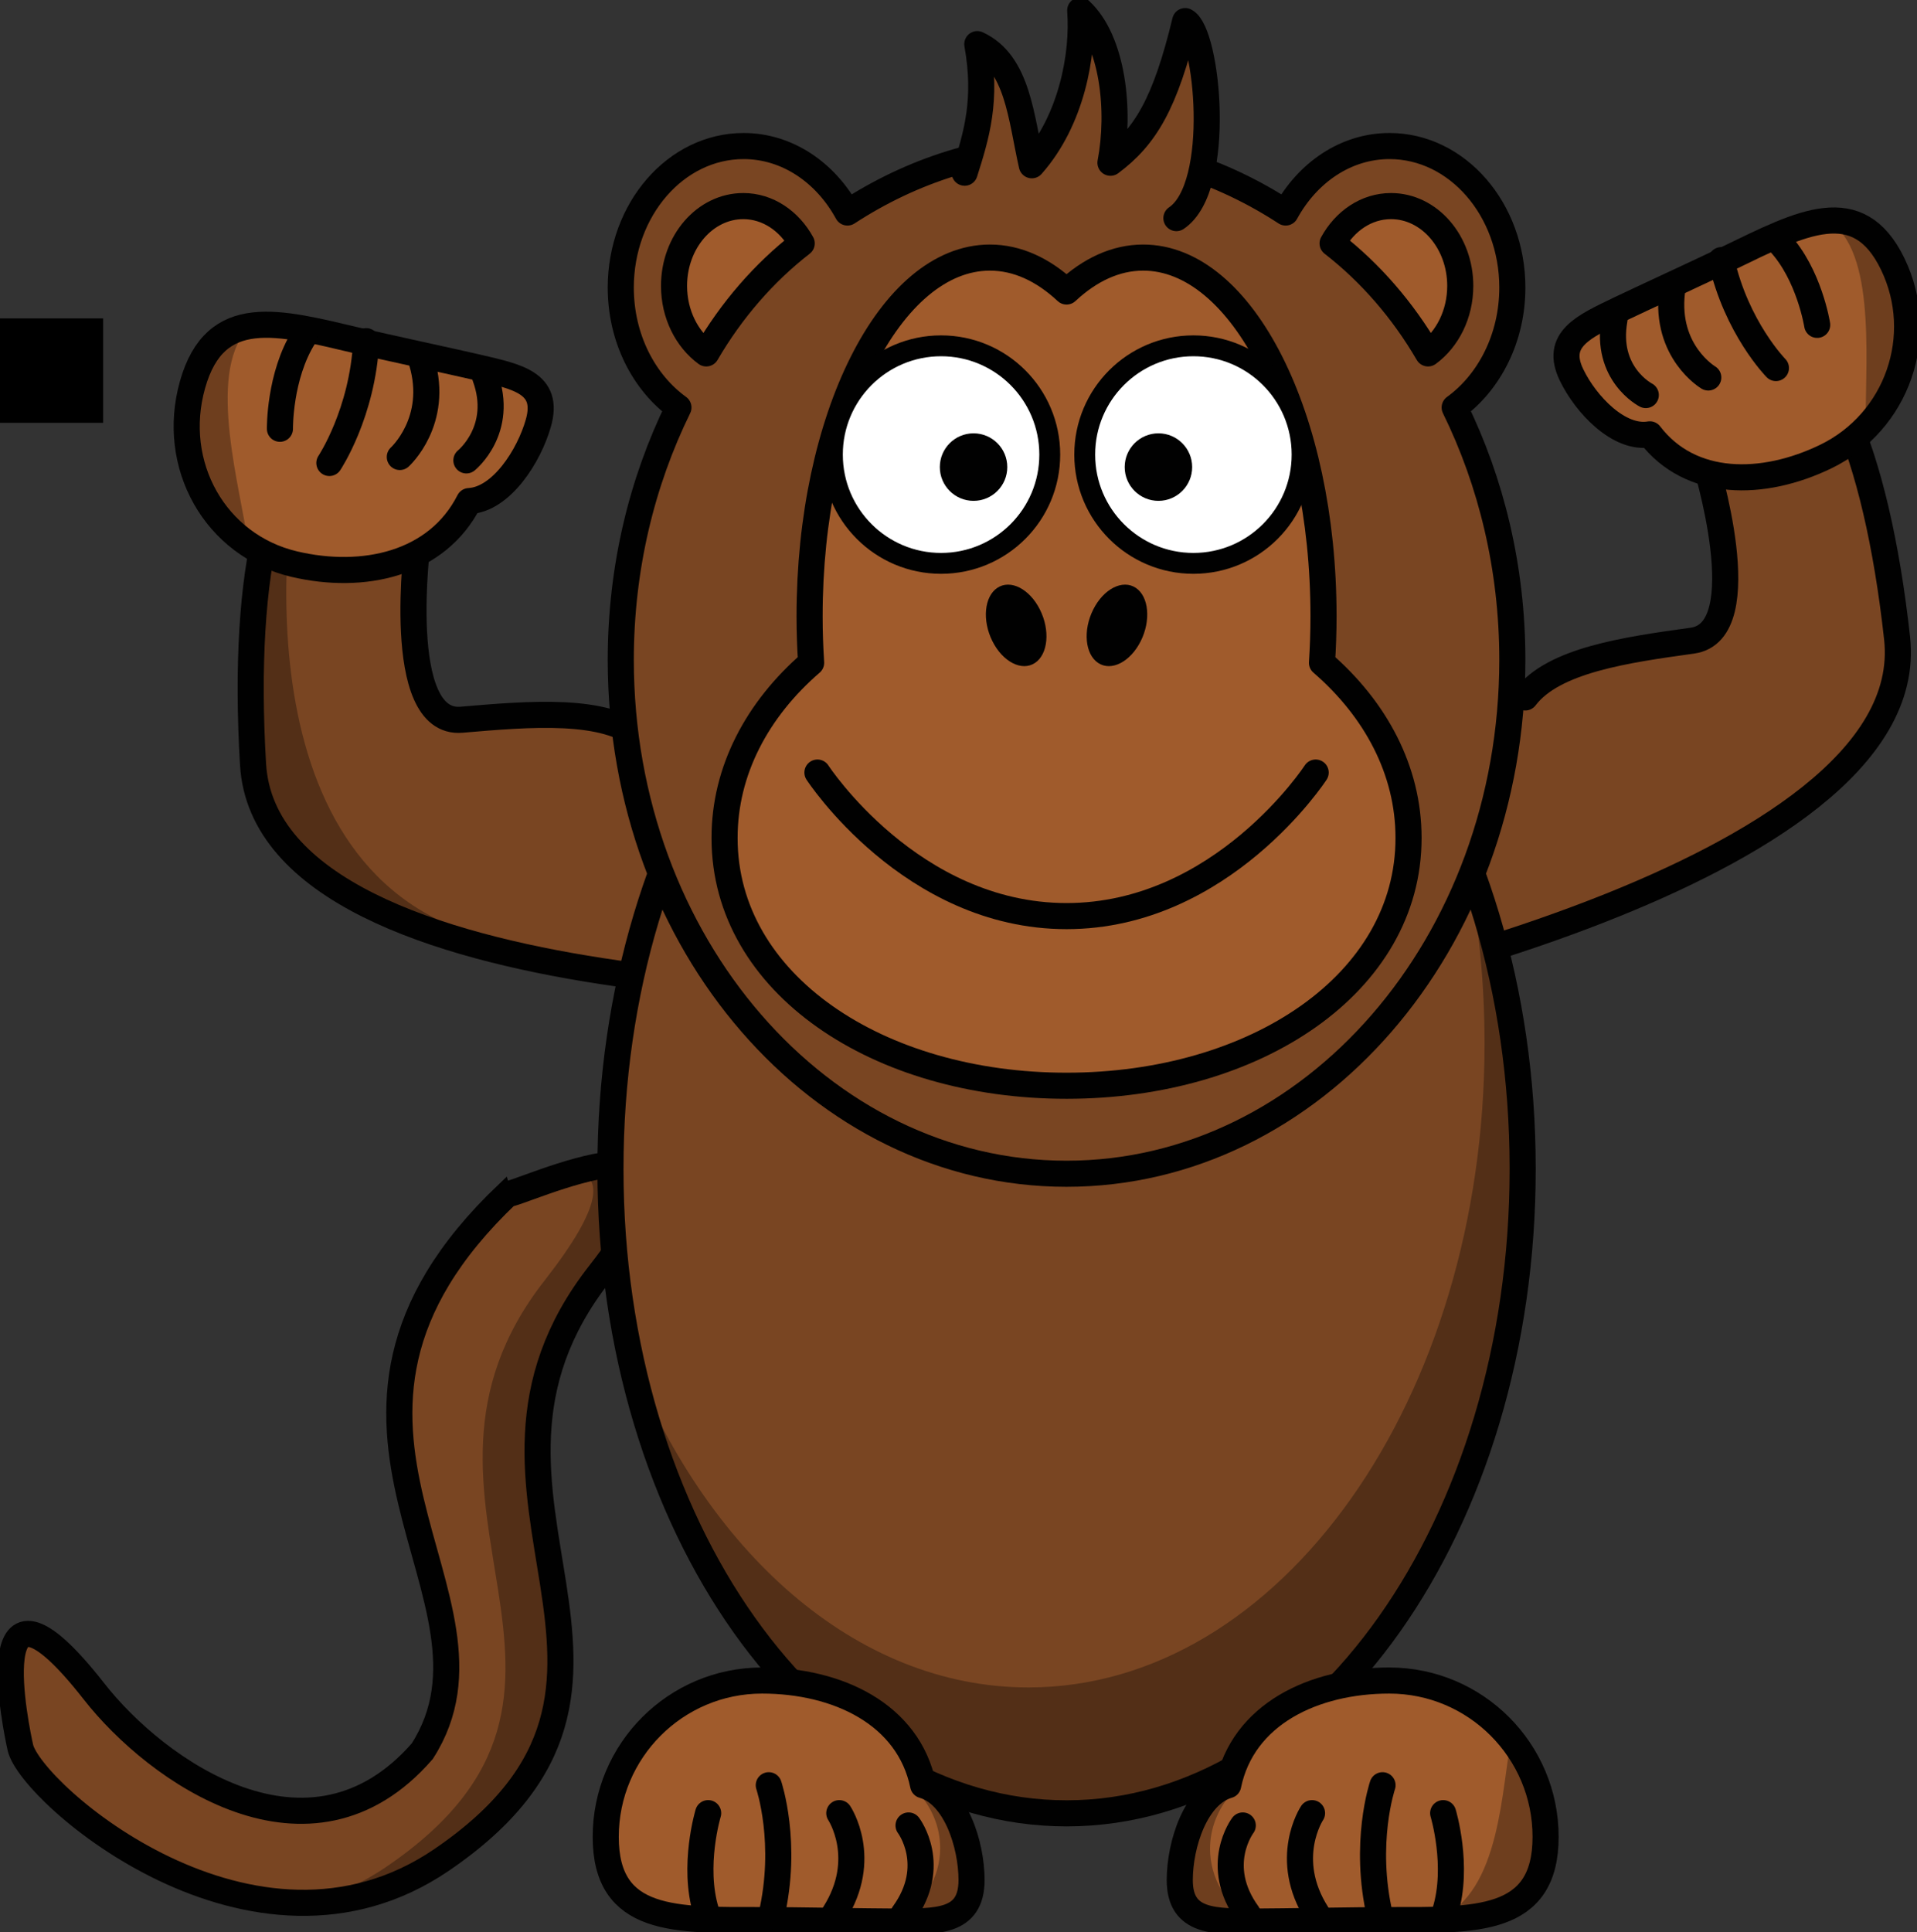 <svg
   xmlns:dc="http://purl.org/dc/elements/1.1/"
   xmlns:cc="http://creativecommons.org/ns#"
   xmlns:rdf="http://www.w3.org/1999/02/22-rdf-syntax-ns#"
   xmlns:svg="http://www.w3.org/2000/svg"
   xmlns="http://www.w3.org/2000/svg"
   version="1.1"
   width="367.324"
   height="370.116"
   id="svg2">
  <rect width="100%" height="100%" fill="#333333" stroke="none"/>
  <defs
     id="defs68" />
  <g
     transform="translate(-10.243,51)"
     id="g123">
    <title
       id="title125">Layer 1</title>
    <rect id="test" x="10" y="10" width="20" height="20"/>
    <g
       transform="matrix(0.053,-0.999,0.999,0.053,-172.684,300.812)"
       id="gTail">
      <path
         d="M 137.722,273.167 C 91.054,228.966 60.902,279.923 30.278,262.499 4.445,242.332 23.778,211.832 38.362,199.124 66.033,175.013 29.764,184.783 26.901,185.589 18.288,188.012 -16.697,232.639 9.669,267.277 46.346,315.46 78.983,260.475 123.333,291.526 161.035,317.923 137,274.198 137.722,273.167 z"
         id="path3229"
         style="fill:#794522;stroke:#010101;stroke-width:5" />
      <path
         d="m 9.669,267.273 c 36.675,48.184 69.316,-6.784 113.667,24.266 23.796,16.662 22.988,5.39 19.343,-5.452 -0.737,4.856 -5.87,5.731 -21.186,-4.992 C 77.143,250.044 44.502,305.013 7.827,256.828 4.119,251.957 1.625,246.887 0.099,241.766 c 0.539,8.607 3.343,17.327 9.57,25.507 z"
         id="path3334"
         style="fill:#010101;fill-opacity:0.314" />
    </g>
    <g
       transform="matrix(-0.665,0.747,-0.747,-0.665,242.362,82.25)"
       id="gArmRight">
      <g
         id="g248">
        <path
           d="M 86.292,11.072 C 73.817,-1.393 165.9,94.311 131.932,128.377 105.424,154.963 81.978,167.62 72.413,158.564 l 6.377,-25.156 c 0,0 29.76,-20.125 20.194,-29.181 -9.566,-9.056 -20.194,-19.118 -20.194,-28.175"
           id="path250"
           style="fill:#794522;stroke:#010101;stroke-width:5;stroke-linecap:round" />
        <path
           d="m 129.337,78.238 c 1.86,-1.006 10.628,8.301 10.628,36.224 0,13.516 -47.893,47.72 -60.848,48.048 6.41,-2.531 66.693,-40.249 50.219,-84.272 z"
           id="path3349_2_"
           style="fill:#010101;fill-opacity:0.314" />
      </g>
      <g
         id="g253">
        <path
           d="m 66.738,130.991 c 13.145,-3.455 24.832,5.064 31.296,17.001 7.391,13.656 1.687,30.416 -12.733,37.414 -14.421,6.998 -19.905,-4.333 -27.297,-17.984 -2.459,-4.547 -9.775,-17.479 -11.523,-20.707 -3.684,-6.804 -6.931,-12.202 0.257,-15.69 5.939,-2.882 15.65,-4.427 19.999,-0.033 z"
           id="path255"
           style="fill:#a05b2c;stroke:#010101;stroke-width:5;stroke-linecap:round;stroke-linejoin:round" />
        <path
           d="M 64.23,175.565 C 73.016,174.106 80.492,167.274 80.492,167.274"
           id="path2510_6_"
           style="fill:#a05b2c;stroke:#010101;stroke-width:5;stroke-linecap:round" />
        <path
           d="M 56.969,166.087 C 67.716,157.434 79.089,155.841 79.089,155.841"
           id="path2512_6_"
           style="fill:#a05b2c;stroke:#010101;stroke-width:5;stroke-linecap:round" />
        <path
           d="m 52.835,155.503 c 6.247,-10.085 16.422,-8.978 16.422,-8.978"
           id="path2514_12_"
           style="fill:#a05b2c;stroke:#010101;stroke-width:5;stroke-linecap:round" />
        <path
           d="m 46.901,144.544 c 5.114,-9.536 14.361,-7.979 14.361,-7.979"
           id="path2514_11_"
           style="fill:#a05b2c;stroke:#010101;stroke-width:5;stroke-linecap:round" />
        <path
           d="m 101.061,157.096 c -0.79,5.177 -2.995,15.59 -6.202,20.755 -7.911,12.741 -15.445,11.251 -24.284,6.747 11.563,-0.008 23.617,-19.516 30.485,-27.501 z"
           id="path3349_1_"
           style="fill:#010101;fill-opacity:0.314" />
      </g>
    </g>
    <g
       transform="matrix(-0.798,-0.603,0.603,-0.798,548.321,345.564)"
       id="gArmLeft">
      <g
         id="g264">
        <path
           d="m 347.522,-3.001 c 11.738,-12.386 -74.901,82.725 -42.941,116.579 24.941,26.421 47,39 56,30 l -6,-25 c 0,0 -28,-20 -19,-29 9,-9 19,-19 19,-28"
           id="path266"
           style="fill:#794522;stroke:#010101;stroke-width:5;stroke-linecap:round" />
      </g>
      <g
         id="g268">
        <path
           d="m 365.92,116.176 c -12.368,-3.434 -23.364,5.033 -29.446,16.896 -6.954,13.571 -1.587,30.228 11.98,37.182 13.568,6.955 18.728,-4.306 25.683,-17.873 2.314,-4.519 9.197,-17.371 10.842,-20.579 3.466,-6.762 6.521,-12.126 -0.242,-15.593 -5.588,-2.864 -14.725,-4.4 -18.817,-0.033 z"
           id="path270"
           style="fill:#a05b2c;stroke:#010101;stroke-width:5;stroke-linecap:round;stroke-linejoin:round" />
        <path
           d="m 368.28,160.474 c -8.267,-1.45 -15.301,-8.24 -15.301,-8.24"
           id="path2510_1_"
           style="fill:#a05b2c;stroke:#010101;stroke-width:5;stroke-linecap:round" />
        <path
           d="M 375.112,151.054 C 365,142.455 354.299,140.872 354.299,140.872"
           id="path2512_1_"
           style="fill:#a05b2c;stroke:#010101;stroke-width:5;stroke-linecap:round" />
        <path
           d="M 379.001,140.536 C 373.123,130.513 363.55,131.614 363.55,131.614"
           id="path2514_2_"
           style="fill:#a05b2c;stroke:#010101;stroke-width:5;stroke-linecap:round" />
        <path
           d="m 384.584,129.645 c -4.812,-9.477 -13.512,-7.93 -13.512,-7.93"
           id="path2514_1_"
           style="fill:#a05b2c;stroke:#010101;stroke-width:5;stroke-linecap:round" />
        <path
           d="m 333.627,142.119 c 0.743,5.145 2.818,15.493 5.835,20.626 7.443,12.662 14.532,11.181 22.848,6.705 -10.879,-0.008 -22.221,-19.395 -28.683,-27.331 z"
           id="path3349_3_"
           style="fill:#010101;fill-opacity:0.314" />
      </g>
    </g>
    <g
       id="gBody">
      <path
         d="m 302.007,172.915 c 0.033,68.145 -39.069,123.424 -87.337,123.469 -48.268,0.046 -87.422,-55.158 -87.455,-123.303 0,-0.055 0,-0.11 0,-0.166 C 127.182,104.771 166.285,49.492 214.553,49.447 262.82,49.401 301.975,104.607 302.007,172.751 c 0,0.055 0,0.109 0,0.164 z"
         id="path2383"
         style="fill:#794522;stroke:#010101;stroke-width:5;stroke-linecap:round;stroke-linejoin:round" />
      <path
         d="m 291.229,114.295 c 2.269,10.975 3.475,22.589 3.475,34.594 0,68.108 -39.146,123.375 -87.388,123.375 -33.166,0 -62.047,-26.132 -76.852,-64.594 10.641,51.2 44.175,88.625 83.869,88.625 48.243,0 87.388,-55.267 87.388,-123.375 0,-21.21 -3.806,-41.187 -10.492,-58.625 z"
         id="path3339"
         style="fill:#010101;fill-opacity:0.314" />
    </g>
    <g
       id="gHead">
      <g
         id="g279">
        <path
           d="m 152.726,-23.022 c -12.988,0 -23.534,12.15 -23.534,27.117 0,9.685 4.416,18.175 11.051,22.971 C 133.228,41.353 129.192,57.842 129.192,75.419 c 0,54.329 38.246,98.438 85.401,98.438 47.153,0 85.436,-44.109 85.436,-98.438 0,-17.577 -4.037,-34.066 -11.051,-48.353 C 295.598,22.266 300.029,13.767 300.029,4.095 c 0,-14.967 -10.547,-27.117 -23.534,-27.117 -8.395,0 -15.735,5.104 -19.9,12.733 -12.407,-8.094 -26.737,-12.733 -42.003,-12.733 -15.262,0 -29.564,4.643 -41.967,12.733 -4.163,-7.629 -11.503,-12.733 -19.899,-12.733 z"
           id="path2479"
           style="fill:#794522;stroke:#010101;stroke-width:5;stroke-linecap:round;stroke-linejoin:round" />
        <path
           d="m 276.778,-11.519 c -4.72,0 -8.842,2.865 -11.193,7.147 7.219,5.602 13.434,12.755 18.291,21.075 3.704,-2.712 6.173,-7.503 6.173,-12.931 0,-8.438 -5.947,-15.291 -13.27,-15.291 z"
           id="path2483"
           style="fill:#a05b2c;stroke:#010101;stroke-width:5;stroke-linecap:round;stroke-linejoin:round" />
        <path
           d="m 152.668,-11.519 c 4.72,0 8.842,2.865 11.193,7.147 -7.218,5.602 -13.434,12.755 -18.29,21.075 -3.705,-2.712 -6.173,-7.503 -6.173,-12.931 0,-8.438 5.947,-15.291 13.27,-15.291 z"
           id="path2523"
           style="fill:#a05b2c;stroke:#010101;stroke-width:5;stroke-linecap:round;stroke-linejoin:round" />
        <path
           d="m 235.658,-9.215 c 8.965,-6.026 5.943,-35.613 1.682,-37.745 -3.825,15.867 -7.651,22.161 -14.319,27.138 1.89,-9.828 0.534,-23.342 -5.795,-29.178 0.641,8.4 -1.635,21.043 -9.272,29.662 -2.073,-9.097 -2.658,-19.628 -10.447,-23.207 1.913,10.73 -0.135,17.419 -2.425,24.631"
           id="path3197"
           style="fill:#794522;stroke:#010101;stroke-width:5;stroke-linecap:round;stroke-linejoin:round" />
      </g>
      <path
         d="m 263.553,75.971 c 0.188,-2.913 0.296,-5.878 0.295,-8.894 0,-0.03 0,-0.061 0,-0.091 -0.013,-37.935 -15.496,-68.667 -34.582,-68.641 -5.241,0.006 -10.207,2.345 -14.656,6.5 -4.463,-4.169 -9.445,-6.507 -14.702,-6.5 -19.086,0.025 -34.549,30.797 -34.536,68.732 0,0.031 0,0.062 0,0.092 0,2.983 0.109,5.917 0.295,8.799 -10.325,8.919 -16.597,20.674 -16.586,33.559 0,0.023 0,0.046 0,0.067 0.023,27.857 29.382,47.423 65.573,47.404 36.19,-0.018 65.51,-19.616 65.485,-47.472 0,-0.021 0,-0.045 0,-0.064 -0.012,-12.861 -6.282,-24.589 -16.587,-33.491 z"
         id="path285"
         style="fill:#a05b2c;stroke:#010101;stroke-width:5;stroke-linecap:round;stroke-linejoin:round" />
      <path
         d="m 166.876,96.999 c 0,0 17.901,27.5 47.735,27.5 29.834,0 47.735,-27.5 47.735,-27.5"
         id="path287"
         style="fill:none;stroke:#010101;stroke-width:5;stroke-linecap:round;stroke-linejoin:round" />
      <g
         id="g289">
        <path
           d="m 228.818,71.833 c -1.99,3.974 -5.642,5.84 -8.156,4.167 -2.513,-1.673 -2.938,-6.249 -0.947,-10.222 1.99,-3.973 5.642,-5.838 8.156,-4.166 2.514,1.673 2.938,6.249 0.947,10.221 z"
           id="path2398"
           style="fill:#010101" />
        <path
           d="m 200.404,71.833 c 1.99,3.974 5.642,5.84 8.156,4.167 2.513,-1.673 2.938,-6.249 0.947,-10.222 -1.99,-3.973 -5.642,-5.838 -8.156,-4.166 -2.514,1.673 -2.938,6.249 -0.947,10.221 z"
           id="path2412"
           style="fill:#010101" />
      </g>
    </g>
    <g
       id="gFootLeft">
      <path
         d="m 245.58,290.997 c 2.805,-13.632 16.412,-20.055 30.869,-20.055 16.533,0 29.951,13.418 29.951,29.95 0,16.532 -13.418,15.94 -29.951,15.94 -5.504,0 -21.311,0.283 -25.217,0.283 -8.24,0 -14.928,0.295 -14.928,-7.945 0,-6.809 3.039,-16.384 9.276,-18.173 z"
         id="path307"
         style="fill:#a05b2c;stroke:#010101;stroke-width:5;stroke-linecap:round;stroke-linejoin:round" />
      <path
         d="m 299.908,281.749 c 2.541,4.4 7.004,13.519 7.004,18.964 0,13.432 -8.865,15.548 -21.055,15.874 12.109,-5.048 12.051,-25.588 14.051,-34.838 z"
         id="path3349_4_"
         style="fill:#010101;fill-opacity:0.314" />
      <path
         d="m 287.158,315.187 c 2.688,-8.696 -0.385,-18.84 -0.385,-18.84"
         id="path2510_4_"
         style="fill:none;stroke:#010101;stroke-width:5;stroke-linecap:round" />
      <path
         d="m 274.687,316.118 c -3.295,-14.01 0.471,-25.119 0.471,-25.119"
         id="path2512_4_"
         style="fill:none;stroke:#010101;stroke-width:5;stroke-linecap:round" />
      <path
         d="m 262.615,315.669 c -6.764,-10.628 -0.967,-19.322 -0.967,-19.322"
         id="path2514_8_"
         style="fill:none;stroke:#010101;stroke-width:5;stroke-linecap:round" />
      <path
         d="m 249.343,315.669 c -6.764,-9.33 -0.967,-16.961 -0.967,-16.961"
         id="path2514_7_"
         style="fill:none;stroke:#010101;stroke-width:5;stroke-linecap:round" />
      <path
         d="m 246.076,292.722 c -2.49,2.929 -3.971,6.541 -3.971,10.44 0,5.636 3.078,10.65 7.859,13.901 -7.953,-0.259 -13.658,-1.671 -13.658,-9.324 0,-6.343 3.904,-11.907 9.77,-15.017 z"
         id="path3327_4_"
         style="fill:#010101;fill-opacity:0.314" />
    </g>
    <g
       id="gFootRight">
      <path
         d="m 187.13,290.997 c -2.805,-13.632 -16.413,-20.055 -30.87,-20.055 -16.532,0 -29.95,13.418 -29.95,29.95 0,16.532 13.418,15.94 29.95,15.94 5.505,0 21.311,0.283 25.218,0.283 8.24,0 14.927,0.295 14.927,-7.945 0,-6.809 -3.039,-16.384 -9.275,-18.173 z"
         id="path317"
         style="fill:#a05b2c;stroke:#010101;stroke-width:5;stroke-linecap:round;stroke-linejoin:round" />
      <path
         d="m 145.552,315.187 c -2.688,-8.696 0.384,-18.84 0.384,-18.84"
         id="path2510_5_"
         style="fill:none;stroke:#010101;stroke-width:5;stroke-linecap:round" />
      <path
         d="m 158.022,316.118 c 3.294,-14.01 -0.471,-25.119 -0.471,-25.119"
         id="path2512_5_"
         style="fill:none;stroke:#010101;stroke-width:5;stroke-linecap:round" />
      <path
         d="m 170.095,315.669 c 6.763,-10.628 0.967,-19.322 0.967,-19.322"
         id="path2514_10_"
         style="fill:none;stroke:#010101;stroke-width:5;stroke-linecap:round" />
      <path
         d="m 183.366,315.669 c 6.763,-9.33 0.967,-16.961 0.967,-16.961"
         id="path2514_9_"
         style="fill:none;stroke:#010101;stroke-width:5;stroke-linecap:round" />
      <path
         d="m 186.275,292.472 c 2.582,2.959 4.117,6.608 4.117,10.548 0,5.693 -3.19,10.76 -8.147,14.044 8.243,-0.262 14.157,-1.688 14.157,-9.42 0,-6.409 -4.047,-12.031 -10.127,-15.172 z"
         id="path3327_5_"
         style="fill:#010101;fill-opacity:0.314" />
    </g>
    <g
       transform="translate(-3.869,-51.751)"
       id="g293">
      <g
         id="gEyeRight">
        <path
           d="m 215.259,87.838 c 0.008,11.501 -9.309,20.831 -20.811,20.838 -11.5,0.008 -20.831,-9.31 -20.838,-20.81 0,-0.01 0,-0.02 0,-0.028 -0.008,-11.501 9.31,-20.831 20.811,-20.839 11.501,-0.007 20.83,9.31 20.838,20.811 0,0.009 0,0.019 0,0.028 z"
           id="path2387"
           style="fill:#ffffff;stroke:#010101;stroke-width:4;stroke-linecap:round;stroke-linejoin:round" />
        <path
           d="m 207.122,90.232 c 0.002,3.569 -2.89,6.464 -6.459,6.467 -3.569,0.001 -6.464,-2.889 -6.467,-6.458 0,-0.002 0,-0.005 0,-0.009 -0.003,-3.569 2.889,-6.465 6.458,-6.467 3.57,-0.003 6.466,2.889 6.468,6.458 0,0.003 0,0.006 0,0.009 z"
           id="path2393"
           style="fill:#010101" />
      </g>
      <g
         id="gEyeLeft">
        <path
           d="m 263.611,87.838 c 0.008,11.501 -9.309,20.831 -20.811,20.838 -11.501,0.008 -20.831,-9.31 -20.838,-20.81 0,-0.01 0,-0.02 0,-0.028 -0.008,-11.501 9.309,-20.831 20.811,-20.839 11.5,-0.007 20.831,9.31 20.838,20.811 0,0.009 0,0.019 0,0.028 z"
           id="path2391"
           style="fill:#ffffff;stroke:#010101;stroke-width:4;stroke-linecap:round;stroke-linejoin:round" />
        <path
           d="m 242.548,90.232 c 0,3.569 -2.891,6.464 -6.46,6.467 -3.569,0.001 -6.464,-2.889 -6.468,-6.458 0,-0.002 0,-0.005 0,-0.009 -0.001,-3.569 2.891,-6.465 6.459,-6.467 3.57,-0.003 6.465,2.889 6.469,6.458 0,0.003 0,0.006 0,0.009 z"
           id="path2395"
           style="fill:#010101" />
      </g>
    </g>
  </g>
</svg>

